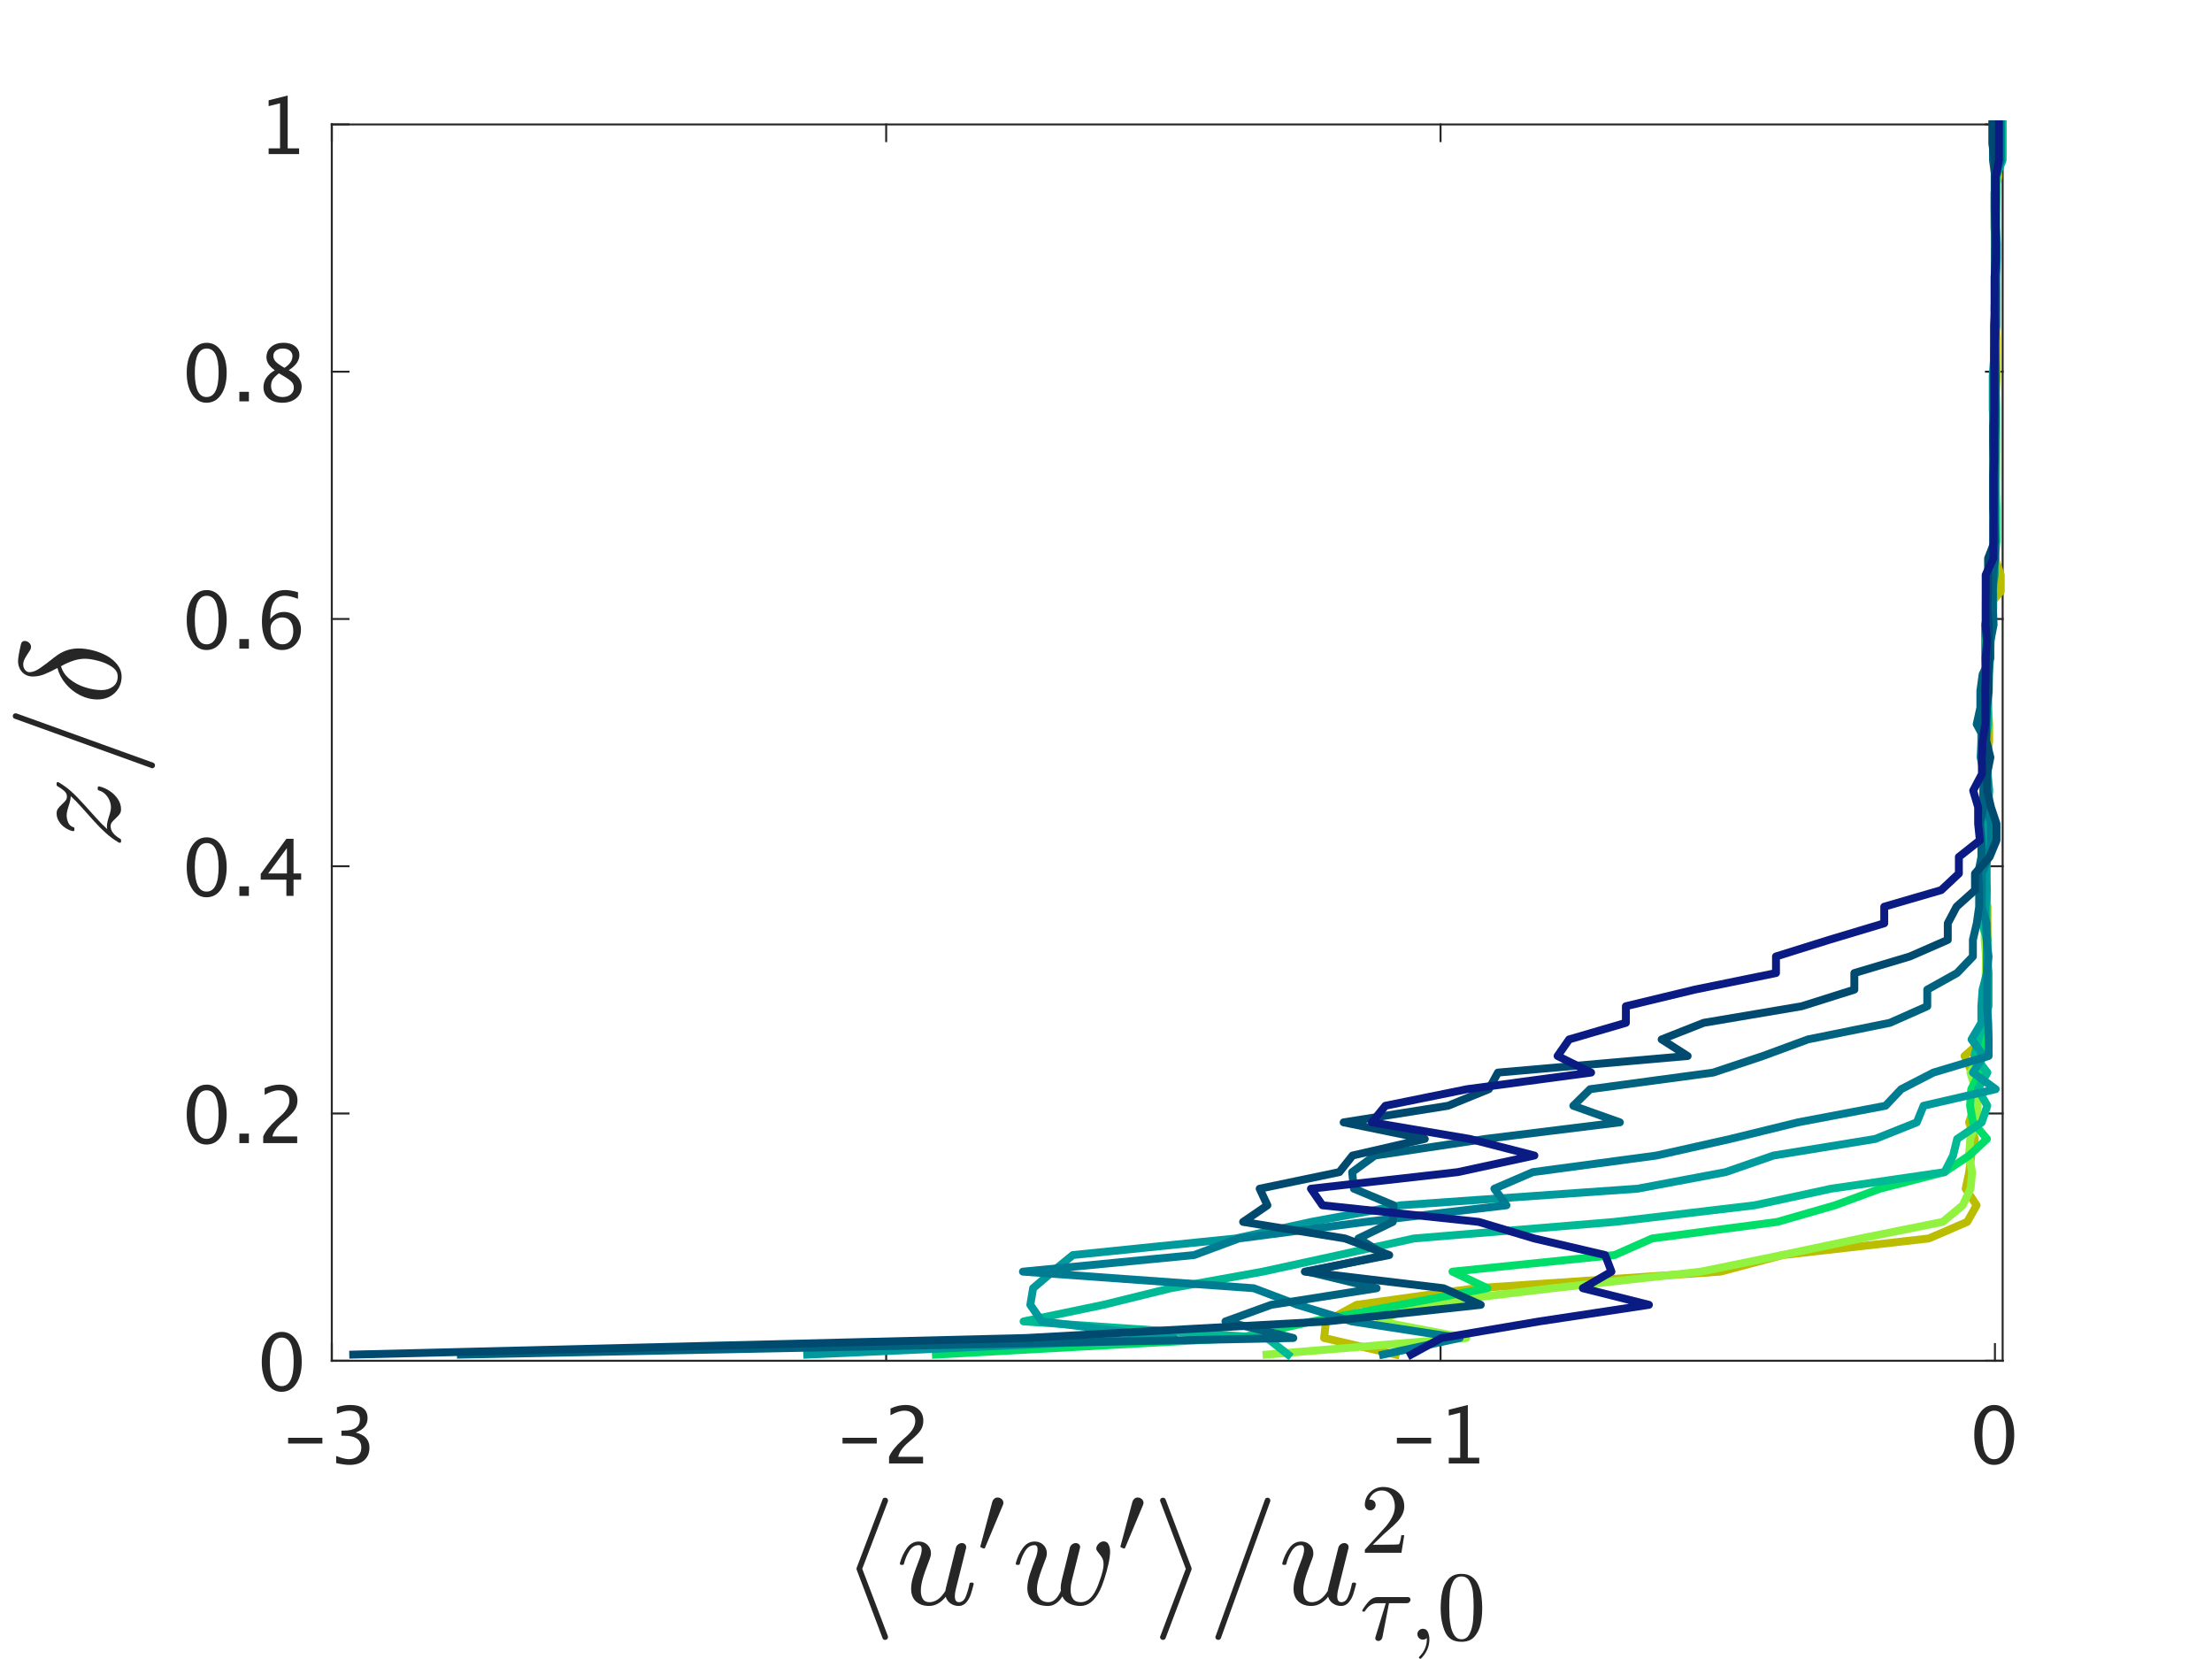<?xml version="1.0"?>
<!DOCTYPE svg PUBLIC '-//W3C//DTD SVG 1.0//EN'
          'http://www.w3.org/TR/2001/REC-SVG-20010904/DTD/svg10.dtd'>
<svg xmlns:xlink="http://www.w3.org/1999/xlink" style="fill-opacity:1; color-rendering:auto; color-interpolation:auto; text-rendering:auto; stroke:black; stroke-linecap:square; stroke-miterlimit:10; shape-rendering:auto; stroke-opacity:1; fill:black; stroke-dasharray:none; font-weight:normal; stroke-width:1; font-family:'Dialog'; font-style:normal; stroke-linejoin:miter; font-size:12px; stroke-dashoffset:0; image-rendering:auto;" width="560" height="420" xmlns="http://www.w3.org/2000/svg"
><rect width="100%" height="100%" fill="#808080" stroke="none"/><!--Generated by the Batik Graphics2D SVG Generator--><defs id="genericDefs"
  /><g
  ><defs id="defs1"
    ><clipPath clipPathUnits="userSpaceOnUse" id="clipPath1"
      ><path d="M0 0 L560 0 L560 420 L0 420 L0 0 Z"
      /></clipPath
    ></defs
    ><g style="fill:white; stroke:white;"
    ><rect x="0" y="0" width="560" style="clip-path:url(#clipPath1); stroke:none;" height="420"
    /></g
    ><g style="fill:white; text-rendering:optimizeSpeed; color-rendering:optimizeSpeed; image-rendering:optimizeSpeed; shape-rendering:crispEdges; stroke:white; color-interpolation:sRGB;"
    ><rect x="0" width="560" height="420" y="0" style="stroke:none;"
      /><path style="stroke:none;" d="M84 344.5 L507 344.5 L507 31.5 L84 31.5 Z"
    /></g
    ><g style="fill:rgb(38,38,38); text-rendering:geometricPrecision; image-rendering:optimizeQuality; color-rendering:optimizeQuality; stroke-linejoin:round; stroke:rgb(38,38,38); color-interpolation:linearRGB; stroke-width:0.5;"
    ><line y2="344.5" style="fill:none;" x1="84" x2="507" y1="344.5"
      /><line y2="31.5" style="fill:none;" x1="84" x2="507" y1="31.5"
      /><line y2="340.272" style="fill:none;" x1="84" x2="84" y1="344.5"
      /><line y2="340.272" style="fill:none;" x1="224.349" x2="224.349" y1="344.5"
      /><line y2="340.272" style="fill:none;" x1="364.699" x2="364.699" y1="344.5"
      /><line y2="340.272" style="fill:none;" x1="505.048" x2="505.048" y1="344.5"
      /><line y2="35.728" style="fill:none;" x1="84" x2="84" y1="31.5"
      /><line y2="35.728" style="fill:none;" x1="224.349" x2="224.349" y1="31.5"
      /><line y2="35.728" style="fill:none;" x1="364.699" x2="364.699" y1="31.5"
      /><line y2="35.728" style="fill:none;" x1="505.048" x2="505.048" y1="31.5"
    /></g
    ><g transform="translate(84,350.5)" style="font-size:20px; fill:rgb(38,38,38); text-rendering:geometricPrecision; image-rendering:optimizeQuality; color-rendering:optimizeQuality; font-family:sans-serif; stroke:rgb(38,38,38); color-interpolation:linearRGB;"
    ><path style="stroke:none;" d="M-11.055 14.941 L-11.055 13.496 L-2.383 13.496 L-2.383 14.941 ZM1.103 19.893 L1.103 18.096 Q3.174 18.916 4.365 18.916 Q5.742 18.916 6.606 18.11 Q7.471 17.305 7.471 16.025 Q7.471 12.979 3.203 12.979 L2.441 12.979 L2.441 11.68 L3.115 11.67 Q7.119 11.67 7.119 8.848 Q7.119 6.631 4.482 6.631 Q3.037 6.631 1.299 7.441 L1.299 5.762 Q3.008 5.186 4.619 5.186 Q9.053 5.186 9.053 8.535 Q9.053 11.084 6.035 12.168 Q9.531 12.979 9.531 15.996 Q9.531 18.037 8.184 19.199 Q6.836 20.361 4.482 20.361 Q3.144 20.361 1.103 19.893 Z"
    /></g
    ><g transform="translate(224.349,350.5)" style="font-size:20px; fill:rgb(38,38,38); text-rendering:geometricPrecision; image-rendering:optimizeQuality; color-rendering:optimizeQuality; font-family:sans-serif; stroke:rgb(38,38,38); color-interpolation:linearRGB;"
    ><path style="stroke:none;" d="M-11.055 14.941 L-11.055 13.496 L-2.383 13.496 L-2.383 14.941 ZM0.732 20 L0.732 18.311 Q1.572 16.348 4.131 14.033 L5.234 13.047 Q7.363 11.123 7.363 9.229 Q7.363 8.018 6.636 7.324 Q5.908 6.631 4.639 6.631 Q3.135 6.631 1.094 7.793 L1.094 6.094 Q3.018 5.186 4.912 5.186 Q6.943 5.186 8.174 6.279 Q9.404 7.373 9.404 9.18 Q9.404 10.479 8.784 11.484 Q8.164 12.49 6.475 13.926 L5.732 14.56 Q3.418 16.523 3.057 18.311 L9.336 18.311 L9.336 20 Z"
    /></g
    ><g transform="translate(364.699,350.5)" style="font-size:20px; fill:rgb(38,38,38); text-rendering:geometricPrecision; image-rendering:optimizeQuality; color-rendering:optimizeQuality; font-family:sans-serif; stroke:rgb(38,38,38); color-interpolation:linearRGB;"
    ><path style="stroke:none;" d="M-11.055 14.941 L-11.055 13.496 L-2.383 13.496 L-2.383 14.941 ZM2.08 20 L2.08 18.555 L4.971 18.555 L4.971 7.148 L2.08 7.871 L2.08 6.387 L6.904 5.186 L6.904 18.555 L9.795 18.555 L9.795 20 Z"
    /></g
    ><g transform="translate(505.048,350.5)" style="font-size:20px; fill:rgb(38,38,38); text-rendering:geometricPrecision; image-rendering:optimizeQuality; color-rendering:optimizeQuality; font-family:sans-serif; stroke:rgb(38,38,38); color-interpolation:linearRGB;"
    ><path style="stroke:none;" d="M-0.231 20.361 Q-2.467 20.361 -3.849 18.257 Q-5.231 16.152 -5.231 12.764 Q-5.231 9.346 -3.839 7.266 Q-2.447 5.186 -0.172 5.186 Q2.103 5.186 3.495 7.266 Q4.887 9.346 4.887 12.734 Q4.887 16.211 3.495 18.286 Q2.103 20.361 -0.231 20.361 ZM-0.211 18.916 Q2.846 18.916 2.846 12.705 Q2.846 6.631 -0.172 6.631 Q-3.18 6.631 -3.18 12.764 Q-3.18 18.916 -0.211 18.916 Z"
    /></g
    ><g transform="translate(295.5,375.925)" style="font-size:36px; fill:rgb(38,38,38); text-rendering:geometricPrecision; image-rendering:optimizeQuality; color-rendering:optimizeQuality; font-family:'mwa_cmsy10'; stroke:rgb(38,38,38); color-interpolation:linearRGB;"
    ><path style="stroke:none;" d="M-72.066 38.802 L-78.612 21.49 Q-78.691 21.349 -78.691 21.24 Q-78.691 21.162 -78.612 20.959 L-72.066 3.677 Q-71.941 3.24 -71.409 3.24 Q-71.097 3.24 -70.894 3.435 Q-70.691 3.631 -70.691 3.959 Q-70.691 4.052 -70.698 4.099 Q-70.706 4.146 -70.722 4.209 L-77.206 21.24 L-70.722 38.271 Q-70.706 38.334 -70.698 38.373 Q-70.691 38.412 -70.691 38.521 Q-70.691 38.834 -70.901 39.037 Q-71.112 39.24 -71.409 39.24 Q-71.941 39.24 -72.066 38.802 Z"
      /><path style="stroke:none;" d="M-64.831 26.318 Q-64.831 25.146 -64.511 23.904 Q-64.191 22.662 -63.62 21.138 Q-63.05 19.615 -62.628 18.49 Q-62.159 17.177 -62.159 16.334 Q-62.159 15.255 -62.941 15.255 Q-64.378 15.255 -65.3 16.724 Q-66.222 18.193 -66.659 20.006 Q-66.722 20.24 -66.956 20.24 L-67.378 20.24 Q-67.675 20.24 -67.675 19.896 L-67.675 19.802 Q-67.097 17.646 -65.901 15.99 Q-64.706 14.334 -62.878 14.334 Q-61.597 14.334 -60.706 15.177 Q-59.816 16.021 -59.816 17.318 Q-59.816 17.99 -60.112 18.724 Q-60.269 19.162 -60.831 20.638 Q-61.394 22.115 -61.698 23.084 Q-62.003 24.052 -62.191 24.982 Q-62.378 25.912 -62.378 26.849 Q-62.378 28.037 -61.87 28.865 Q-61.362 29.693 -60.222 29.693 Q-57.925 29.693 -56.175 26.849 Q-56.144 26.709 -56.12 26.576 Q-56.097 26.443 -56.081 26.318 L-53.487 15.88 Q-53.362 15.396 -52.925 15.06 Q-52.487 14.724 -51.972 14.724 Q-51.534 14.724 -51.214 15.005 Q-50.894 15.287 -50.894 15.74 Q-50.894 15.943 -50.925 16.021 L-53.519 26.396 Q-53.769 27.459 -53.769 28.146 Q-53.769 29.693 -52.737 29.693 Q-51.581 29.693 -51.003 28.263 Q-50.425 26.834 -50.034 24.943 Q-49.956 24.74 -49.753 24.74 L-49.3 24.74 Q-49.159 24.74 -49.073 24.865 Q-48.987 24.99 -48.987 25.084 Q-49.378 26.631 -49.737 27.74 Q-50.097 28.849 -50.87 29.748 Q-51.644 30.646 -52.8 30.646 Q-53.941 30.646 -54.847 30.021 Q-55.753 29.396 -56.081 28.318 Q-56.894 29.381 -57.987 30.013 Q-59.081 30.646 -60.3 30.646 Q-62.362 30.646 -63.597 29.513 Q-64.831 28.381 -64.831 26.318 Z"
      /><path style="stroke:none;" d="M-47.16 15.816 Q-47.316 15.77 -47.316 15.582 L-44.27 4.223 Q-44.113 3.754 -43.762 3.473 Q-43.41 3.191 -42.957 3.191 Q-42.363 3.191 -41.918 3.582 Q-41.473 3.973 -41.473 4.551 Q-41.473 4.816 -41.613 5.129 L-46.129 15.926 Q-46.223 16.098 -46.363 16.098 Q-46.504 16.098 -46.785 15.98 Q-47.066 15.863 -47.16 15.816 Z"
      /><path style="stroke:none;" d="M-35.415 26.052 Q-35.415 25.302 -35.212 24.318 Q-35.008 23.334 -34.766 22.568 Q-34.524 21.802 -33.938 20.216 Q-33.352 18.631 -33.29 18.49 Q-32.821 17.177 -32.821 16.334 Q-32.821 15.255 -33.602 15.255 Q-35.04 15.255 -35.962 16.724 Q-36.883 18.193 -37.321 20.006 Q-37.383 20.24 -37.618 20.24 L-38.04 20.24 Q-38.337 20.24 -38.337 19.896 L-38.337 19.802 Q-37.758 17.646 -36.563 15.99 Q-35.368 14.334 -33.54 14.334 Q-32.258 14.334 -31.368 15.177 Q-30.477 16.021 -30.477 17.318 Q-30.477 17.99 -30.774 18.724 Q-31.196 19.818 -31.766 21.349 Q-32.337 22.881 -32.657 24.123 Q-32.977 25.365 -32.977 26.537 Q-32.977 27.943 -32.235 28.818 Q-31.493 29.693 -30.087 29.693 Q-28.18 29.693 -26.915 26.771 Q-26.962 26.568 -26.962 26.177 Q-26.962 25.209 -26.665 23.974 L-24.649 15.88 Q-24.524 15.396 -24.087 15.06 Q-23.649 14.724 -23.133 14.724 Q-22.712 14.724 -22.383 15.005 Q-22.055 15.287 -22.055 15.74 Q-22.055 15.943 -22.102 16.021 L-24.118 24.052 Q-24.462 25.49 -24.462 26.631 Q-24.462 27.99 -23.844 28.841 Q-23.227 29.693 -21.883 29.693 Q-19.571 29.693 -18.071 26.631 Q-17.508 25.552 -16.813 23.42 Q-16.118 21.287 -16.118 20.162 Q-16.118 19.131 -16.454 18.521 Q-16.79 17.912 -17.375 17.209 Q-17.962 16.506 -17.962 16.162 Q-17.962 15.474 -17.375 14.888 Q-16.79 14.302 -16.087 14.302 Q-15.227 14.302 -14.844 15.091 Q-14.461 15.88 -14.461 16.881 Q-14.461 18.099 -14.868 19.966 Q-15.274 21.834 -15.891 23.724 Q-16.508 25.615 -17.055 26.74 Q-19.024 30.646 -21.962 30.646 Q-23.462 30.646 -24.712 30.068 Q-25.962 29.49 -26.555 28.224 Q-27.133 29.256 -28.079 29.951 Q-29.024 30.646 -30.165 30.646 Q-32.54 30.646 -33.977 29.513 Q-35.415 28.381 -35.415 26.052 Z"
      /><path style="stroke:none;" d="M-11.688 15.816 Q-11.845 15.77 -11.845 15.582 L-8.798 4.223 Q-8.642 3.754 -8.29 3.473 Q-7.939 3.191 -7.485 3.191 Q-6.892 3.191 -6.446 3.582 Q-6.001 3.973 -6.001 4.551 Q-6.001 4.816 -6.142 5.129 L-10.657 15.926 Q-10.751 16.098 -10.892 16.098 Q-11.032 16.098 -11.313 15.98 Q-11.595 15.863 -11.688 15.816 Z"
      /><path style="stroke:none;" d="M-1.818 38.521 Q-1.818 38.412 -1.74 38.271 L4.698 21.24 L-1.74 4.209 Q-1.818 4.068 -1.818 3.959 Q-1.818 3.662 -1.623 3.451 Q-1.427 3.24 -1.084 3.24 Q-0.615 3.24 -0.412 3.677 L6.135 20.959 Q6.151 21.021 6.159 21.076 Q6.166 21.131 6.166 21.24 Q6.166 21.334 6.159 21.381 Q6.151 21.427 6.135 21.49 L-0.412 38.802 Q-0.615 39.24 -1.084 39.24 Q-1.396 39.24 -1.607 39.029 Q-1.818 38.818 -1.818 38.521 Z"
      /><path style="stroke:none;" d="M12.182 38.521 Q12.182 38.412 12.229 38.38 L24.745 3.677 Q24.807 3.474 24.987 3.357 Q25.166 3.24 25.385 3.24 Q25.713 3.24 25.909 3.435 Q26.104 3.631 26.104 3.959 L26.104 4.099 L13.588 38.802 Q13.385 39.24 12.916 39.24 Q12.604 39.24 12.393 39.029 Q12.182 38.818 12.182 38.521 Z"
      /><path style="stroke:none;" d="M31.979 26.318 Q31.979 25.146 32.299 23.904 Q32.62 22.662 33.19 21.138 Q33.76 19.615 34.182 18.49 Q34.651 17.177 34.651 16.334 Q34.651 15.255 33.87 15.255 Q32.432 15.255 31.51 16.724 Q30.588 18.193 30.151 20.006 Q30.088 20.24 29.854 20.24 L29.432 20.24 Q29.135 20.24 29.135 19.896 L29.135 19.802 Q29.713 17.646 30.909 15.99 Q32.104 14.334 33.932 14.334 Q35.213 14.334 36.104 15.177 Q36.995 16.021 36.995 17.318 Q36.995 17.99 36.698 18.724 Q36.541 19.162 35.979 20.638 Q35.416 22.115 35.112 23.084 Q34.807 24.052 34.62 24.982 Q34.432 25.912 34.432 26.849 Q34.432 28.037 34.94 28.865 Q35.448 29.693 36.588 29.693 Q38.885 29.693 40.635 26.849 Q40.666 26.709 40.69 26.576 Q40.713 26.443 40.729 26.318 L43.323 15.88 Q43.448 15.396 43.885 15.06 Q44.323 14.724 44.838 14.724 Q45.276 14.724 45.596 15.005 Q45.916 15.287 45.916 15.74 Q45.916 15.943 45.885 16.021 L43.291 26.396 Q43.041 27.459 43.041 28.146 Q43.041 29.693 44.073 29.693 Q45.229 29.693 45.807 28.263 Q46.385 26.834 46.776 24.943 Q46.854 24.74 47.057 24.74 L47.51 24.74 Q47.651 24.74 47.737 24.865 Q47.823 24.99 47.823 25.084 Q47.432 26.631 47.073 27.74 Q46.713 28.849 45.94 29.748 Q45.166 30.646 44.01 30.646 Q42.87 30.646 41.963 30.021 Q41.057 29.396 40.729 28.318 Q39.916 29.381 38.823 30.013 Q37.729 30.646 36.51 30.646 Q34.448 30.646 33.213 29.513 Q31.979 28.381 31.979 26.318 Z"
      /><path style="stroke:none;" d="M50.025 17.176 L50.025 16.504 Q50.025 16.441 50.072 16.363 L53.947 12.066 Q54.837 11.113 55.384 10.473 Q55.931 9.832 56.47 8.988 Q57.009 8.145 57.314 7.269 Q57.619 6.394 57.619 5.426 Q57.619 4.394 57.244 3.457 Q56.869 2.519 56.119 1.965 Q55.369 1.41 54.306 1.41 Q53.212 1.41 52.345 2.059 Q51.478 2.707 51.134 3.754 Q51.228 3.723 51.4 3.723 Q51.962 3.723 52.361 4.098 Q52.759 4.473 52.759 5.082 Q52.759 5.644 52.361 6.043 Q51.962 6.441 51.4 6.441 Q50.806 6.441 50.416 6.035 Q50.025 5.629 50.025 5.082 Q50.025 4.144 50.377 3.316 Q50.728 2.488 51.392 1.848 Q52.056 1.207 52.892 0.863 Q53.728 0.519 54.666 0.519 Q56.103 0.519 57.337 1.129 Q58.572 1.738 59.291 2.84 Q60.009 3.941 60.009 5.426 Q60.009 6.504 59.533 7.48 Q59.056 8.457 58.314 9.262 Q57.572 10.066 56.408 11.074 Q55.244 12.082 54.884 12.426 L52.041 15.145 L54.447 15.145 Q56.228 15.145 57.416 15.113 Q58.603 15.082 58.681 15.02 Q58.962 14.707 59.275 12.723 L60.009 12.723 L59.291 17.176 L50.025 17.176 Z"
      /><path style="stroke:none;" d="M52.666 38.8 Q52.666 38.629 52.712 38.535 L55.337 29.941 L53.072 29.941 Q52.15 29.941 51.361 30.519 Q50.572 31.097 50.041 31.972 Q49.994 32.066 49.9 32.066 L49.603 32.066 Q49.369 32.066 49.369 31.832 Q49.369 31.785 49.416 31.675 Q50.244 30.285 51.173 29.34 Q52.103 28.394 53.275 28.394 L60.947 28.394 Q61.212 28.394 61.4 28.582 Q61.587 28.769 61.587 29.035 Q61.587 29.394 61.322 29.668 Q61.056 29.941 60.681 29.941 L56.15 29.941 L54.478 38.582 Q54.384 38.972 54.111 39.238 Q53.837 39.504 53.431 39.504 Q53.103 39.504 52.884 39.3 Q52.666 39.097 52.666 38.8 Z"
      /><path style="stroke:none;" d="M63.728 43.675 Q63.728 43.566 63.822 43.472 Q64.728 42.613 65.228 41.472 Q65.728 40.332 65.728 39.082 L65.728 38.769 Q65.322 39.175 64.728 39.175 Q64.15 39.175 63.744 38.769 Q63.337 38.363 63.337 37.8 Q63.337 37.207 63.744 36.816 Q64.15 36.425 64.728 36.425 Q65.619 36.425 65.994 37.254 Q66.369 38.082 66.369 39.082 Q66.369 40.472 65.814 41.722 Q65.259 42.972 64.244 43.972 Q64.15 44.019 64.088 44.019 Q63.962 44.019 63.845 43.91 Q63.728 43.8 63.728 43.675 Z"
      /><path style="stroke:none;" d="M74.494 39.722 Q71.431 39.722 70.33 37.199 Q69.228 34.675 69.228 31.207 Q69.228 29.035 69.619 27.113 Q70.009 25.191 71.189 23.855 Q72.369 22.519 74.494 22.519 Q76.134 22.519 77.189 23.324 Q78.244 24.129 78.791 25.41 Q79.338 26.691 79.541 28.144 Q79.744 29.597 79.744 31.207 Q79.744 33.347 79.345 35.222 Q78.947 37.097 77.791 38.41 Q76.634 39.722 74.494 39.722 ZM74.494 39.082 Q75.884 39.082 76.572 37.652 Q77.259 36.222 77.416 34.488 Q77.572 32.754 77.572 30.8 Q77.572 28.925 77.416 27.34 Q77.259 25.754 76.58 24.465 Q75.9 23.175 74.494 23.175 Q73.072 23.175 72.392 24.465 Q71.713 25.754 71.556 27.34 Q71.4 28.925 71.4 30.8 Q71.4 32.191 71.463 33.425 Q71.525 34.66 71.822 35.972 Q72.119 37.285 72.767 38.183 Q73.416 39.082 74.494 39.082 Z"
    /></g
    ><g style="fill:rgb(38,38,38); text-rendering:geometricPrecision; image-rendering:optimizeQuality; color-rendering:optimizeQuality; stroke-linejoin:round; stroke:rgb(38,38,38); color-interpolation:linearRGB; stroke-width:0.5;"
    ><line y2="31.5" style="fill:none;" x1="84" x2="84" y1="344.5"
      /><line y2="31.5" style="fill:none;" x1="507" x2="507" y1="344.5"
      /><line y2="344.5" style="fill:none;" x1="84" x2="88.228" y1="344.5"
      /><line y2="281.9" style="fill:none;" x1="84" x2="88.228" y1="281.9"
      /><line y2="219.3" style="fill:none;" x1="84" x2="88.228" y1="219.3"
      /><line y2="156.7" style="fill:none;" x1="84" x2="88.228" y1="156.7"
      /><line y2="94.1" style="fill:none;" x1="84" x2="88.228" y1="94.1"
      /><line y2="31.5" style="fill:none;" x1="84" x2="88.228" y1="31.5"
      /><line y2="344.5" style="fill:none;" x1="507" x2="502.772" y1="344.5"
      /><line y2="281.9" style="fill:none;" x1="507" x2="502.772" y1="281.9"
      /><line y2="219.3" style="fill:none;" x1="507" x2="502.772" y1="219.3"
      /><line y2="156.7" style="fill:none;" x1="507" x2="502.772" y1="156.7"
      /><line y2="94.1" style="fill:none;" x1="507" x2="502.772" y1="94.1"
      /><line y2="31.5" style="fill:none;" x1="507" x2="502.772" y1="31.5"
    /></g
    ><g transform="translate(78,344.5)" style="font-size:20px; fill:rgb(38,38,38); text-rendering:geometricPrecision; image-rendering:optimizeQuality; color-rendering:optimizeQuality; font-family:sans-serif; stroke:rgb(38,38,38); color-interpolation:linearRGB;"
    ><path style="stroke:none;" d="M-6.731 7.861 Q-8.967 7.861 -10.349 5.757 Q-11.73 3.652 -11.73 0.264 Q-11.73 -3.154 -10.339 -5.234 Q-8.947 -7.314 -6.672 -7.314 Q-4.396 -7.314 -3.005 -5.234 Q-1.613 -3.154 -1.613 0.234 Q-1.613 3.711 -3.005 5.786 Q-4.396 7.861 -6.731 7.861 ZM-6.711 6.416 Q-3.654 6.416 -3.654 0.205 Q-3.654 -5.869 -6.672 -5.869 Q-9.68 -5.869 -9.68 0.264 Q-9.68 6.416 -6.711 6.416 Z"
    /></g
    ><g transform="translate(78,281.9)" style="font-size:20px; fill:rgb(38,38,38); text-rendering:geometricPrecision; image-rendering:optimizeQuality; color-rendering:optimizeQuality; font-family:sans-serif; stroke:rgb(38,38,38); color-interpolation:linearRGB;"
    ><path style="stroke:none;" d="M-25.73 7.861 Q-27.967 7.861 -29.349 5.757 Q-30.73 3.652 -30.73 0.264 Q-30.73 -3.154 -29.339 -5.234 Q-27.947 -7.314 -25.672 -7.314 Q-23.396 -7.314 -22.005 -5.234 Q-20.613 -3.154 -20.613 0.234 Q-20.613 3.711 -22.005 5.786 Q-23.396 7.861 -25.73 7.861 ZM-25.711 6.416 Q-22.654 6.416 -22.654 0.205 Q-22.654 -5.869 -25.672 -5.869 Q-28.68 -5.869 -28.68 0.264 Q-28.68 6.416 -25.711 6.416 ZM-17.4 7.5 L-17.4 5.088 L-14.988 5.088 L-14.988 7.5 ZM-11.365 7.5 L-11.365 5.811 Q-10.525 3.848 -7.967 1.533 L-6.863 0.547 Q-4.734 -1.377 -4.734 -3.272 Q-4.734 -4.482 -5.462 -5.176 Q-6.189 -5.869 -7.459 -5.869 Q-8.963 -5.869 -11.004 -4.707 L-11.004 -6.406 Q-9.08 -7.314 -7.186 -7.314 Q-5.154 -7.314 -3.924 -6.221 Q-2.693 -5.127 -2.693 -3.32 Q-2.693 -2.022 -3.313 -1.016 Q-3.934 -0.01 -5.623 1.426 L-6.365 2.061 Q-8.68 4.023 -9.041 5.811 L-2.762 5.811 L-2.762 7.5 Z"
    /></g
    ><g transform="translate(78,219.3)" style="font-size:20px; fill:rgb(38,38,38); text-rendering:geometricPrecision; image-rendering:optimizeQuality; color-rendering:optimizeQuality; font-family:sans-serif; stroke:rgb(38,38,38); color-interpolation:linearRGB;"
    ><path style="stroke:none;" d="M-25.73 7.861 Q-27.967 7.861 -29.349 5.757 Q-30.73 3.652 -30.73 0.264 Q-30.73 -3.154 -29.339 -5.234 Q-27.947 -7.314 -25.672 -7.314 Q-23.396 -7.314 -22.005 -5.234 Q-20.613 -3.154 -20.613 0.234 Q-20.613 3.711 -22.005 5.786 Q-23.396 7.861 -25.73 7.861 ZM-25.711 6.416 Q-22.654 6.416 -22.654 0.205 Q-22.654 -5.869 -25.672 -5.869 Q-28.68 -5.869 -28.68 0.264 Q-28.68 6.416 -25.711 6.416 ZM-17.4 7.5 L-17.4 5.088 L-14.988 5.088 L-14.988 7.5 ZM-5.496 7.5 L-5.496 3.408 L-12 3.408 L-12 1.953 L-5.496 -6.953 L-3.689 -6.953 L-3.689 1.836 L-1.756 1.836 L-1.756 3.408 L-3.689 3.408 L-3.689 7.5 ZM-10.115 1.836 L-5.369 1.836 L-5.369 -4.59 Z"
    /></g
    ><g transform="translate(78,156.7)" style="font-size:20px; fill:rgb(38,38,38); text-rendering:geometricPrecision; image-rendering:optimizeQuality; color-rendering:optimizeQuality; font-family:sans-serif; stroke:rgb(38,38,38); color-interpolation:linearRGB;"
    ><path style="stroke:none;" d="M-25.73 7.861 Q-27.967 7.861 -29.349 5.757 Q-30.73 3.652 -30.73 0.264 Q-30.73 -3.154 -29.339 -5.234 Q-27.947 -7.314 -25.672 -7.314 Q-23.396 -7.314 -22.005 -5.234 Q-20.613 -3.154 -20.613 0.234 Q-20.613 3.711 -22.005 5.786 Q-23.396 7.861 -25.73 7.861 ZM-25.711 6.416 Q-22.654 6.416 -22.654 0.205 Q-22.654 -5.869 -25.672 -5.869 Q-28.68 -5.869 -28.68 0.264 Q-28.68 6.416 -25.711 6.416 ZM-17.4 7.5 L-17.4 5.088 L-14.988 5.088 L-14.988 7.5 ZM-9.588 0.01 Q-8.211 -1.777 -6.121 -1.777 Q-4.227 -1.777 -3.021 -0.522 Q-1.815 0.732 -1.815 2.695 Q-1.815 4.951 -3.167 6.406 Q-4.519 7.861 -6.6 7.861 Q-8.992 7.861 -10.34 5.938 Q-11.688 4.014 -11.688 0.596 Q-11.688 -3.164 -10.14 -5.244 Q-8.592 -7.324 -5.779 -7.324 Q-4.49 -7.324 -2.557 -6.777 L-2.557 -5.098 Q-4.598 -5.879 -5.896 -5.879 Q-9.588 -5.879 -9.588 0.01 ZM-3.748 3.125 Q-3.748 1.484 -4.485 0.547 Q-5.223 -0.391 -6.531 -0.391 Q-7.752 -0.391 -8.631 0.43 Q-9.51 1.25 -9.51 2.402 Q-9.51 4.219 -8.675 5.317 Q-7.84 6.416 -6.463 6.416 Q-5.223 6.416 -4.485 5.522 Q-3.748 4.629 -3.748 3.125 Z"
    /></g
    ><g transform="translate(78,94.1)" style="font-size:20px; fill:rgb(38,38,38); text-rendering:geometricPrecision; image-rendering:optimizeQuality; color-rendering:optimizeQuality; font-family:sans-serif; stroke:rgb(38,38,38); color-interpolation:linearRGB;"
    ><path style="stroke:none;" d="M-25.73 7.861 Q-27.967 7.861 -29.349 5.757 Q-30.73 3.652 -30.73 0.264 Q-30.73 -3.154 -29.339 -5.234 Q-27.947 -7.314 -25.672 -7.314 Q-23.396 -7.314 -22.005 -5.234 Q-20.613 -3.154 -20.613 0.234 Q-20.613 3.711 -22.005 5.786 Q-23.396 7.861 -25.73 7.861 ZM-25.711 6.416 Q-22.654 6.416 -22.654 0.205 Q-22.654 -5.869 -25.672 -5.869 Q-28.68 -5.869 -28.68 0.264 Q-28.68 6.416 -25.711 6.416 ZM-17.4 7.5 L-17.4 5.088 L-14.988 5.088 L-14.988 7.5 ZM-8.426 -0.371 Q-10.545 -1.846 -10.545 -3.633 Q-10.545 -5.273 -9.344 -6.299 Q-8.143 -7.324 -6.209 -7.324 Q-4.422 -7.324 -3.313 -6.455 Q-2.205 -5.586 -2.205 -4.199 Q-2.205 -2.1 -4.9 -0.371 Q-1.629 1.23 -1.629 3.76 Q-1.629 5.576 -3.001 6.719 Q-4.373 7.861 -6.541 7.861 Q-8.67 7.861 -9.983 6.782 Q-11.297 5.703 -11.297 3.945 Q-11.297 1.348 -8.426 -0.371 ZM-5.975 -0.977 Q-3.953 -2.305 -3.953 -3.936 Q-3.953 -4.805 -4.627 -5.337 Q-5.301 -5.869 -6.404 -5.869 Q-7.469 -5.869 -8.133 -5.347 Q-8.797 -4.824 -8.797 -3.994 Q-8.797 -3.184 -8.196 -2.544 Q-7.596 -1.904 -5.975 -0.977 ZM-7.381 0.41 Q-8.543 1.309 -8.958 1.978 Q-9.373 2.647 -9.373 3.643 Q-9.373 4.883 -8.572 5.649 Q-7.771 6.416 -6.463 6.416 Q-5.203 6.416 -4.407 5.762 Q-3.611 5.107 -3.611 4.062 Q-3.611 3.223 -4.104 2.642 Q-4.598 2.061 -6.014 1.221 Z"
    /></g
    ><g transform="translate(78,31.5)" style="font-size:20px; fill:rgb(38,38,38); text-rendering:geometricPrecision; image-rendering:optimizeQuality; color-rendering:optimizeQuality; font-family:sans-serif; stroke:rgb(38,38,38); color-interpolation:linearRGB;"
    ><path style="stroke:none;" d="M-9.992 7.5 L-9.992 6.055 L-7.102 6.055 L-7.102 -5.352 L-9.992 -4.629 L-9.992 -6.113 L-5.168 -7.314 L-5.168 6.055 L-2.277 6.055 L-2.277 7.5 Z"
    /></g
    ><g transform="translate(43.2,188) rotate(-90)" style="font-size:36px; fill:rgb(38,38,38); text-rendering:geometricPrecision; image-rendering:optimizeQuality; color-rendering:optimizeQuality; font-family:'mwa_cmmi10'; stroke:rgb(38,38,38); color-interpolation:linearRGB;"
    ><path style="stroke:none;" d="M-25.078 -12.554 Q-25.359 -12.554 -25.359 -12.882 Q-25.359 -13.069 -25.297 -13.132 Q-24.328 -14.804 -22.969 -16.327 Q-21.609 -17.851 -19.875 -19.405 Q-18.141 -20.96 -16.391 -22.523 Q-14.641 -24.085 -13.547 -25.304 L-13.688 -25.304 Q-14.484 -25.304 -16.016 -25.812 Q-17.547 -26.32 -18.422 -26.32 Q-19.375 -26.32 -20.273 -25.905 Q-21.172 -25.491 -21.406 -24.632 Q-21.469 -24.366 -21.688 -24.366 L-22.125 -24.366 Q-22.406 -24.366 -22.406 -24.741 L-22.406 -24.851 Q-22.125 -25.898 -21.484 -26.812 Q-20.844 -27.726 -19.906 -28.296 Q-18.969 -28.866 -17.953 -28.866 Q-17.234 -28.866 -16.758 -28.546 Q-16.281 -28.226 -15.649 -27.538 Q-15.016 -26.851 -14.617 -26.554 Q-14.219 -26.257 -13.625 -26.257 Q-12.828 -26.257 -12.203 -26.976 Q-11.578 -27.695 -10.969 -28.757 Q-10.859 -28.866 -10.703 -28.866 L-10.281 -28.866 Q-10.156 -28.866 -10.078 -28.78 Q-10 -28.695 -10 -28.554 Q-10 -28.429 -10.078 -28.32 Q-11.047 -26.648 -12.336 -25.202 Q-13.625 -23.757 -15.711 -21.882 Q-17.797 -20.007 -19.227 -18.718 Q-20.656 -17.429 -21.906 -16.054 Q-21.625 -16.132 -21.141 -16.132 Q-20.266 -16.132 -18.75 -15.624 Q-17.234 -15.116 -16.406 -15.116 Q-15.5 -15.116 -14.586 -15.507 Q-13.672 -15.898 -13.008 -16.601 Q-12.344 -17.304 -12.109 -18.21 Q-12.031 -18.46 -11.828 -18.46 L-11.391 -18.46 Q-11.25 -18.46 -11.164 -18.351 Q-11.078 -18.241 -11.078 -18.116 Q-11.078 -18.07 -11.109 -18.007 Q-11.438 -16.632 -12.266 -15.398 Q-13.094 -14.163 -14.297 -13.359 Q-15.5 -12.554 -16.875 -12.554 Q-17.562 -12.554 -18.039 -12.874 Q-18.516 -13.194 -19.156 -13.89 Q-19.797 -14.585 -20.203 -14.89 Q-20.609 -15.194 -21.188 -15.194 Q-22.969 -15.194 -24.406 -12.679 Q-24.516 -12.554 -24.641 -12.554 L-25.078 -12.554 Z"
      /><path style="stroke:none;" d="M-6.503 -4.679 Q-6.503 -4.788 -6.456 -4.819 L6.059 -39.523 Q6.122 -39.726 6.302 -39.843 Q6.481 -39.96 6.7 -39.96 Q7.028 -39.96 7.223 -39.765 Q7.419 -39.569 7.419 -39.241 L7.419 -39.101 L-5.097 -4.398 Q-5.3 -3.96 -5.769 -3.96 Q-6.081 -3.96 -6.292 -4.171 Q-6.503 -4.382 -6.503 -4.679 Z"
      /><path style="stroke:none;" d="M16.684 -12.413 Q15.434 -12.413 14.364 -12.882 Q13.294 -13.351 12.497 -14.226 Q11.7 -15.101 11.309 -16.187 Q10.919 -17.273 10.919 -18.538 Q10.919 -20.788 11.981 -22.905 Q13.044 -25.023 14.888 -26.57 Q16.731 -28.116 18.888 -28.663 Q17.825 -30.616 17.278 -32.03 Q16.731 -33.444 16.731 -34.913 Q16.731 -36.007 17.239 -36.843 Q17.747 -37.679 18.645 -38.155 Q19.544 -38.632 20.638 -38.632 Q21.716 -38.632 24.903 -37.898 Q25.731 -37.71 25.731 -36.944 Q25.731 -36.335 25.286 -35.843 Q24.841 -35.351 24.247 -35.351 Q23.809 -35.351 23.458 -35.554 Q23.106 -35.757 22.349 -36.265 Q21.591 -36.773 20.997 -37.046 Q20.403 -37.319 19.747 -37.319 Q19.013 -37.319 18.419 -36.874 Q17.825 -36.429 17.825 -35.71 Q17.825 -34.569 18.841 -33.085 Q19.856 -31.601 21.716 -29.273 Q23.841 -26.57 23.841 -23.304 Q23.841 -21.679 23.38 -19.796 Q22.919 -17.913 22.028 -16.249 Q21.138 -14.585 19.755 -13.499 Q18.372 -12.413 16.684 -12.413 ZM16.763 -13.398 Q18.169 -13.398 19.177 -14.859 Q20.184 -16.32 20.708 -18.335 Q21.231 -20.351 21.231 -21.71 Q21.231 -24.398 19.341 -27.757 Q17.45 -27.241 16.075 -25.554 Q14.7 -23.866 13.997 -21.663 Q13.294 -19.46 13.294 -17.491 Q13.294 -15.773 14.192 -14.585 Q15.091 -13.398 16.763 -13.398 Z"
    /></g
    ><g style="stroke-linecap:butt; fill:rgb(186,189,0); text-rendering:geometricPrecision; image-rendering:optimizeQuality; color-rendering:optimizeQuality; stroke-linejoin:round; stroke:rgb(186,189,0); color-interpolation:linearRGB; stroke-width:2;"
    ><path d="M353.347 342.935 L335.222 338.735 L335.701 334.536 L343.438 330.336 L373.508 326.136 L435.553 321.937 L451.296 317.737 L488.301 313.537 L498.023 309.338 L500.405 305.138 L497.634 300.938 L498.534 296.738 L499.05 292.539 L499.977 288.339 L498.498 284.139 L499.969 279.94 L501.134 275.74 L499.214 271.54 L497.354 267.341 L502.108 263.141 L502.108 258.941 L503.081 254.742 L503.043 250.542 L503.043 246.342 L502.781 242.143 L503.158 237.943 L503.158 233.743 L503.155 229.544 L502.179 225.344 L502.179 221.144 L502.014 216.945 L503.142 212.745 L503.142 208.545 L503.049 204.346 L502.704 200.146 L502.704 195.946 L503.142 191.746 L503.595 187.547 L503.595 183.347 L503.34 179.148 L503.296 174.948 L503.296 170.748 L503.677 166.548 L503.351 162.349 L503.351 158.149 L502.918 153.949 L506.52 149.75 L506.52 145.55 L505.075 141.35 L505.075 137.151 L504.9 132.951 L504.9 128.751 L504.9 124.552 L505.305 120.352 L505.305 116.152 L505.305 111.953 L505.251 107.753 L505.251 103.553 L505.251 99.354 L505.501 95.154 L505.501 90.954 L505.501 86.754 L505.35 82.555 L505.35 78.355 L505.35 74.156 L505.172 69.956 L505.172 65.756 L505.172 61.556 L504.882 57.357 L504.882 53.157 L504.882 48.957 L505.939 44.758 L505.939 40.558 L505.939 36.358 L505.939 32.159 L505.939 31.463" style="fill:none; fill-rule:evenodd;"
      /><path d="M320.634 342.935 L371.211 338.735 L349.238 334.536 L358.054 330.336 L393.027 326.136 L430.606 321.937 L451.17 317.737 L471.04 313.537 L491.832 309.338 L496.898 305.138 L498.879 300.938 L499.271 296.738 L498.496 292.539 L498.798 288.339 L500.356 284.139 L500.668 279.94 L500.107 275.74 L498.827 271.54 L501.329 267.341 L502.528 263.141 L502.011 258.941 L502.683 254.742 L502.702 250.542 L502.702 246.342 L502.792 242.143 L502.447 237.943 L502.447 233.743 L502.682 229.544 L502.582 225.344 L502.582 221.144 L503.211 216.945 L502.868 212.745 L502.868 208.545 L502.882 204.346 L503.244 200.146 L503.244 195.946 L503.092 191.746 L502.513 187.547 L502.513 183.347 L502.849 179.148 L502.797 174.948 L502.797 170.748 L502.553 166.548 L503.463 162.349 L503.463 158.149 L503.602 153.949 L504.654 149.75 L504.654 145.55 L504.654 141.35 L505.085 137.151 L505.085 132.951 L505.085 128.751 L504.687 124.552 L504.687 120.352 L504.757 116.152 L504.757 111.953 L504.757 107.753 L504.757 103.553 L504.851 99.354 L504.851 95.154 L504.855 90.954 L504.855 86.754 L504.855 82.555 L504.855 78.355 L505.183 74.156 L505.183 69.956 L505.303 65.756 L505.303 61.556 L505.303 57.357 L505.303 53.157 L505.529 48.957 L505.529 44.758 L505.04 40.558 L505.04 36.358 L505.04 32.159 L505.04 31.463" style="fill:none; fill-rule:evenodd; stroke:rgb(146,242,64);"
      /><path d="M236.935 342.935 L313.577 338.735 L332.149 334.536 L354.523 330.336 L376.567 326.136 L367.712 321.937 L408.759 317.737 L418.259 313.537 L449.972 309.338 L464.551 305.138 L475.94 300.938 L492.248 296.738 L498.532 292.539 L503.035 288.339 L499.477 284.139 L498.751 279.94 L499.051 275.74 L501.243 271.54 L501.639 267.341 L501.401 263.141 L503.105 258.941 L503.084 254.742 L503.084 250.542 L502.959 246.342 L503.115 242.143 L503.115 237.943 L503.004 233.743 L503.02 229.544 L503.02 225.344 L502.582 221.144 L502.56 216.945 L502.56 212.745 L502.337 208.545 L502.623 204.346 L502.623 200.146 L502.892 195.946 L502.827 191.746 L502.827 187.547 L503.302 183.347 L503.146 179.148 L503.146 174.948 L502.974 170.748 L502.87 166.548 L502.87 162.349 L503.527 158.149 L504.629 153.949 L504.629 149.75 L504.949 145.55 L504.949 141.35 L505.446 137.151 L505.446 132.951 L505.446 128.751 L505.329 124.552 L505.329 120.352 L505.329 116.152 L505.363 111.953 L505.363 107.753 L505.363 103.553 L505.275 99.354 L505.275 95.154 L505.275 90.954 L505.176 86.754 L505.176 82.555 L505.176 78.355 L505.258 74.156 L505.258 69.956 L505.258 65.756 L505.198 61.556 L505.198 57.357 L505.198 53.157 L505.311 48.957 L505.311 44.758 L505.311 40.558 L504.864 36.358 L504.864 32.159 L504.864 31.463" style="fill:none; fill-rule:evenodd; stroke:rgb(0,222,105);"
      /><path d="M326.097 342.935 L320.791 338.735 L259.136 334.536 L279.33 330.336 L296.368 326.136 L319.676 321.937 L338.951 317.737 L357.945 313.537 L408.771 309.338 L444.203 305.138 L463.574 300.938 L492.31 296.738 L494.451 292.539 L495.491 288.339 L501.703 284.139 L503.117 279.94 L500.747 275.74 L503.144 271.54 L499.865 267.341 L500.851 263.141 L502.308 258.941 L503.435 254.742 L503.435 250.542 L503.451 246.342 L503.064 242.143 L503.064 237.943 L501.806 233.743 L502.589 229.544 L502.589 225.344 L502.108 221.144 L502.085 216.945 L502.085 212.745 L502.59 208.545 L502.569 204.346 L502.569 200.146 L502.31 195.946 L502.669 191.746 L502.669 187.547 L503.297 183.347 L503.296 179.148 L503.296 174.948 L502.696 170.748 L502.553 166.548 L502.553 162.349 L502.527 158.149 L503.743 153.949 L503.743 149.75 L503.743 145.55 L505.048 141.35 L505.048 137.151 L505.048 132.951 L504.914 128.751 L504.914 124.552 L504.914 120.352 L505.169 116.152 L505.169 111.953 L505.169 107.753 L505.247 103.553 L505.247 99.354 L505.247 95.154 L505.003 90.954 L505.003 86.754 L505.003 82.555 L504.955 78.355 L504.955 74.156 L504.955 69.956 L505.298 65.756 L505.298 61.556 L505.298 57.357 L505.344 53.157 L505.344 48.957 L505.344 44.758 L507 40.558 L507 36.358 L507 32.159 L507 31.463" style="fill:none; fill-rule:evenodd; stroke:rgb(0,185,149);"
      /><path d="M204.372 342.935 L297.226 338.735 L263.743 334.536 L260.84 330.336 L261.539 326.136 L266.46 321.937 L271.617 317.737 L312.838 313.537 L332 309.338 L354.601 305.138 L414.555 300.938 L436.867 296.738 L448.987 292.539 L474.748 288.339 L485.263 284.139 L486.976 279.94 L505.235 275.74 L499.485 271.54 L502.189 267.341 L499.124 263.141 L501.608 258.941 L501.608 254.742 L501.914 250.542 L503.006 246.342 L503.006 242.143 L503.104 237.943 L502.681 233.743 L502.681 229.544 L502.963 225.344 L502.949 221.144 L502.949 216.945 L502.94 212.745 L503.305 208.545 L503.305 204.346 L503.604 200.146 L503.202 195.946 L503.202 191.746 L502.555 187.547 L502.76 183.347 L502.76 179.148 L503.448 174.948 L503.541 170.748 L503.541 166.548 L503.809 162.349 L503.665 158.149 L503.665 153.949 L504.139 149.75 L504.139 145.55 L504.611 141.35 L504.611 137.151 L504.611 132.951 L504.59 128.751 L504.59 124.552 L504.59 120.352 L504.746 116.152 L504.746 111.953 L504.746 107.753 L504.491 103.553 L504.491 99.354 L504.491 95.154 L504.806 90.954 L504.806 86.754 L504.806 82.555 L505.126 78.355 L505.126 74.156 L505.126 69.956 L505.053 65.756 L505.053 61.556 L505.053 57.357 L505.053 53.157 L505.047 48.957 L505.047 44.758 L506.567 40.558 L506.567 36.358 L506.567 32.159 L506.567 31.463" style="fill:none; fill-rule:evenodd; stroke:rgb(0,153,156);"
      /><path d="M350.108 342.935 L369.534 338.735 L342.237 334.536 L328.497 330.336 L317.403 326.136 L258.975 321.937 L302.291 317.737 L313.629 313.537 L345.73 309.338 L381.386 305.138 L378.321 300.938 L388.064 296.738 L419.358 292.539 L438.064 288.339 L455.188 284.139 L477.351 279.94 L481.313 275.74 L489.464 271.54 L503.455 267.341 L503.455 263.141 L503.35 258.941 L503.079 254.742 L503.09 250.542 L503.09 246.342 L503.433 242.143 L502.928 237.943 L502.928 233.743 L501.687 229.544 L501.749 225.344 L501.749 221.144 L503.406 216.945 L504.081 212.745 L504.081 208.545 L502.919 204.346 L502.227 200.146 L502.227 195.946 L501.429 191.746 L501.604 187.547 L501.604 183.347 L501.722 179.148 L503.476 174.948 L503.476 170.748 L503.842 166.548 L503.944 162.349 L503.944 158.149 L504.25 153.949 L504.25 149.75 L504.913 145.55 L504.913 141.35 L504.913 137.151 L504.835 132.951 L504.835 128.751 L504.835 124.552 L504.928 120.352 L504.928 116.152 L504.928 111.953 L504.802 107.753 L504.802 103.553 L504.802 99.354 L504.802 95.154 L504.945 90.954 L504.945 86.754 L505.39 82.555 L505.39 78.355 L505.39 74.156 L505.39 69.956 L505.536 65.756 L505.536 61.556 L505.325 57.357 L505.325 53.157 L505.325 48.957 L505.325 44.758 L506.515 40.558 L506.515 36.358 L506.515 32.159 L506.515 31.463" style="fill:none; fill-rule:evenodd; stroke:rgb(0,124,146);"
      /><path d="M116.681 342.935 L327.427 338.735 L310.239 334.536 L321.825 330.336 L348.518 326.136 L331.049 321.937 L350.725 317.737 L343.912 313.537 L352.589 309.338 L352.804 305.138 L342.758 300.938 L342.318 296.738 L348.067 292.539 L376.04 288.339 L410.091 284.139 L398.307 279.94 L402.568 275.74 L433.712 271.54 L446.304 267.341 L457.704 263.141 L478.456 258.941 L487.917 254.742 L487.917 250.542 L495.452 246.342 L499.467 242.143 L499.467 237.943 L500.447 233.743 L501.049 229.544 L501.049 225.344 L500.808 221.144 L501.618 216.945 L501.618 212.745 L501.286 208.545 L502.093 204.346 L502.093 200.146 L502.486 195.946 L502.721 191.746 L502.721 187.547 L500.428 183.347 L501.356 179.148 L501.356 174.948 L501.923 170.748 L503.9 166.548 L503.9 162.349 L504.713 158.149 L504.535 153.949 L504.535 149.75 L504.535 145.55 L505.127 141.35 L505.127 137.151 L505.028 132.951 L505.028 128.751 L505.028 124.552 L505.028 120.352 L505.062 116.152 L505.062 111.953 L505.21 107.753 L505.21 103.553 L505.21 99.354 L505.21 95.154 L505.113 90.954 L505.113 86.754 L505.259 82.555 L505.259 78.355 L505.259 74.156 L505.259 69.956 L505.384 65.756 L505.384 61.556 L505.13 57.357 L505.13 53.157 L505.13 48.957 L505.13 44.758 L504.546 40.558 L504.546 36.358 L505.566 32.159 L505.566 31.463" style="fill:none; fill-rule:evenodd; stroke:rgb(0,98,127);"
      /><path d="M89.423 342.935 L259.801 338.735 L335.962 334.536 L374.876 330.336 L365.44 326.136 L330.331 321.937 L351.703 317.737 L340.505 313.537 L314.716 309.338 L320.865 305.138 L318.903 300.938 L339.076 296.738 L342.416 292.539 L360.704 288.339 L340.164 284.139 L366.596 279.94 L376.919 275.74 L379.226 271.54 L427.249 267.341 L420.67 263.141 L431.307 258.941 L456.133 254.742 L469.456 250.542 L469.456 246.342 L483.501 242.143 L493.108 237.943 L493.108 233.743 L495.327 229.544 L500.002 225.344 L500.002 221.144 L503.698 216.945 L505.443 212.745 L505.443 208.545 L504.045 204.346 L503.061 200.146 L503.061 195.946 L503.895 191.746 L502.859 187.547 L502.859 183.347 L503.006 179.148 L503.448 174.948 L503.448 170.748 L503.51 166.548 L503.485 162.349 L503.485 158.149 L503.142 153.949 L503.314 149.75 L503.314 145.55 L503.314 141.35 L504.937 137.151 L504.937 132.951 L504.607 128.751 L504.607 124.552 L504.607 120.352 L504.607 116.152 L504.569 111.953 L504.569 107.753 L504.777 103.553 L504.777 99.354 L504.777 95.154 L504.777 90.954 L504.844 86.754 L504.844 82.555 L505.049 78.355 L505.049 74.156 L505.049 69.956 L505.049 65.756 L505.092 61.556 L505.092 57.357 L504.981 53.157 L504.981 48.957 L504.981 44.758 L504.981 40.558 L504.382 36.358 L504.382 32.159 L504.382 31.463" style="fill:none; fill-rule:evenodd; stroke:rgb(0,74,112);"
      /><path d="M357.239 342.935 L364.927 338.735 L389.684 334.536 L417.45 330.336 L400.721 326.136 L407.962 321.937 L406.365 317.737 L388.423 313.537 L374.36 309.338 L334.799 305.138 L331.888 300.938 L369.073 296.738 L388.451 292.539 L372.093 288.339 L347.312 284.139 L350.731 279.94 L371.415 275.74 L402.818 271.54 L394.328 267.341 L397.252 263.141 L411.617 258.941 L411.617 254.742 L429.034 250.542 L449.618 246.342 L449.618 242.143 L463.042 237.943 L477.025 233.743 L477.025 229.544 L491.447 225.344 L495.918 221.144 L495.918 216.945 L501.227 212.745 L500.792 208.545 L500.792 204.346 L499.542 200.146 L501.756 195.946 L501.756 191.746 L501.906 187.547 L502.604 183.347 L502.604 179.148 L502.592 174.948 L502.709 170.748 L502.709 166.548 L502.988 162.349 L502.689 158.149 L502.689 153.949 L502.702 149.75 L502.702 145.55 L504.646 141.35 L504.646 137.151 L504.646 132.951 L504.72 128.751 L504.72 124.552 L504.72 120.352 L504.853 116.152 L504.853 111.953 L504.853 107.753 L504.9 103.553 L504.9 99.354 L504.9 95.154 L505.015 90.954 L505.015 86.754 L505.015 82.555 L504.971 78.355 L504.971 74.156 L504.971 69.956 L505.245 65.756 L505.245 61.556 L505.245 57.357 L505.229 53.157 L505.229 48.957 L505.229 44.758 L506.061 40.558 L506.061 36.358 L506.061 32.159 L506.061 31.463" style="fill:none; fill-rule:evenodd; stroke:rgb(11,27,132);"
    /></g
  ></g
></svg
>
